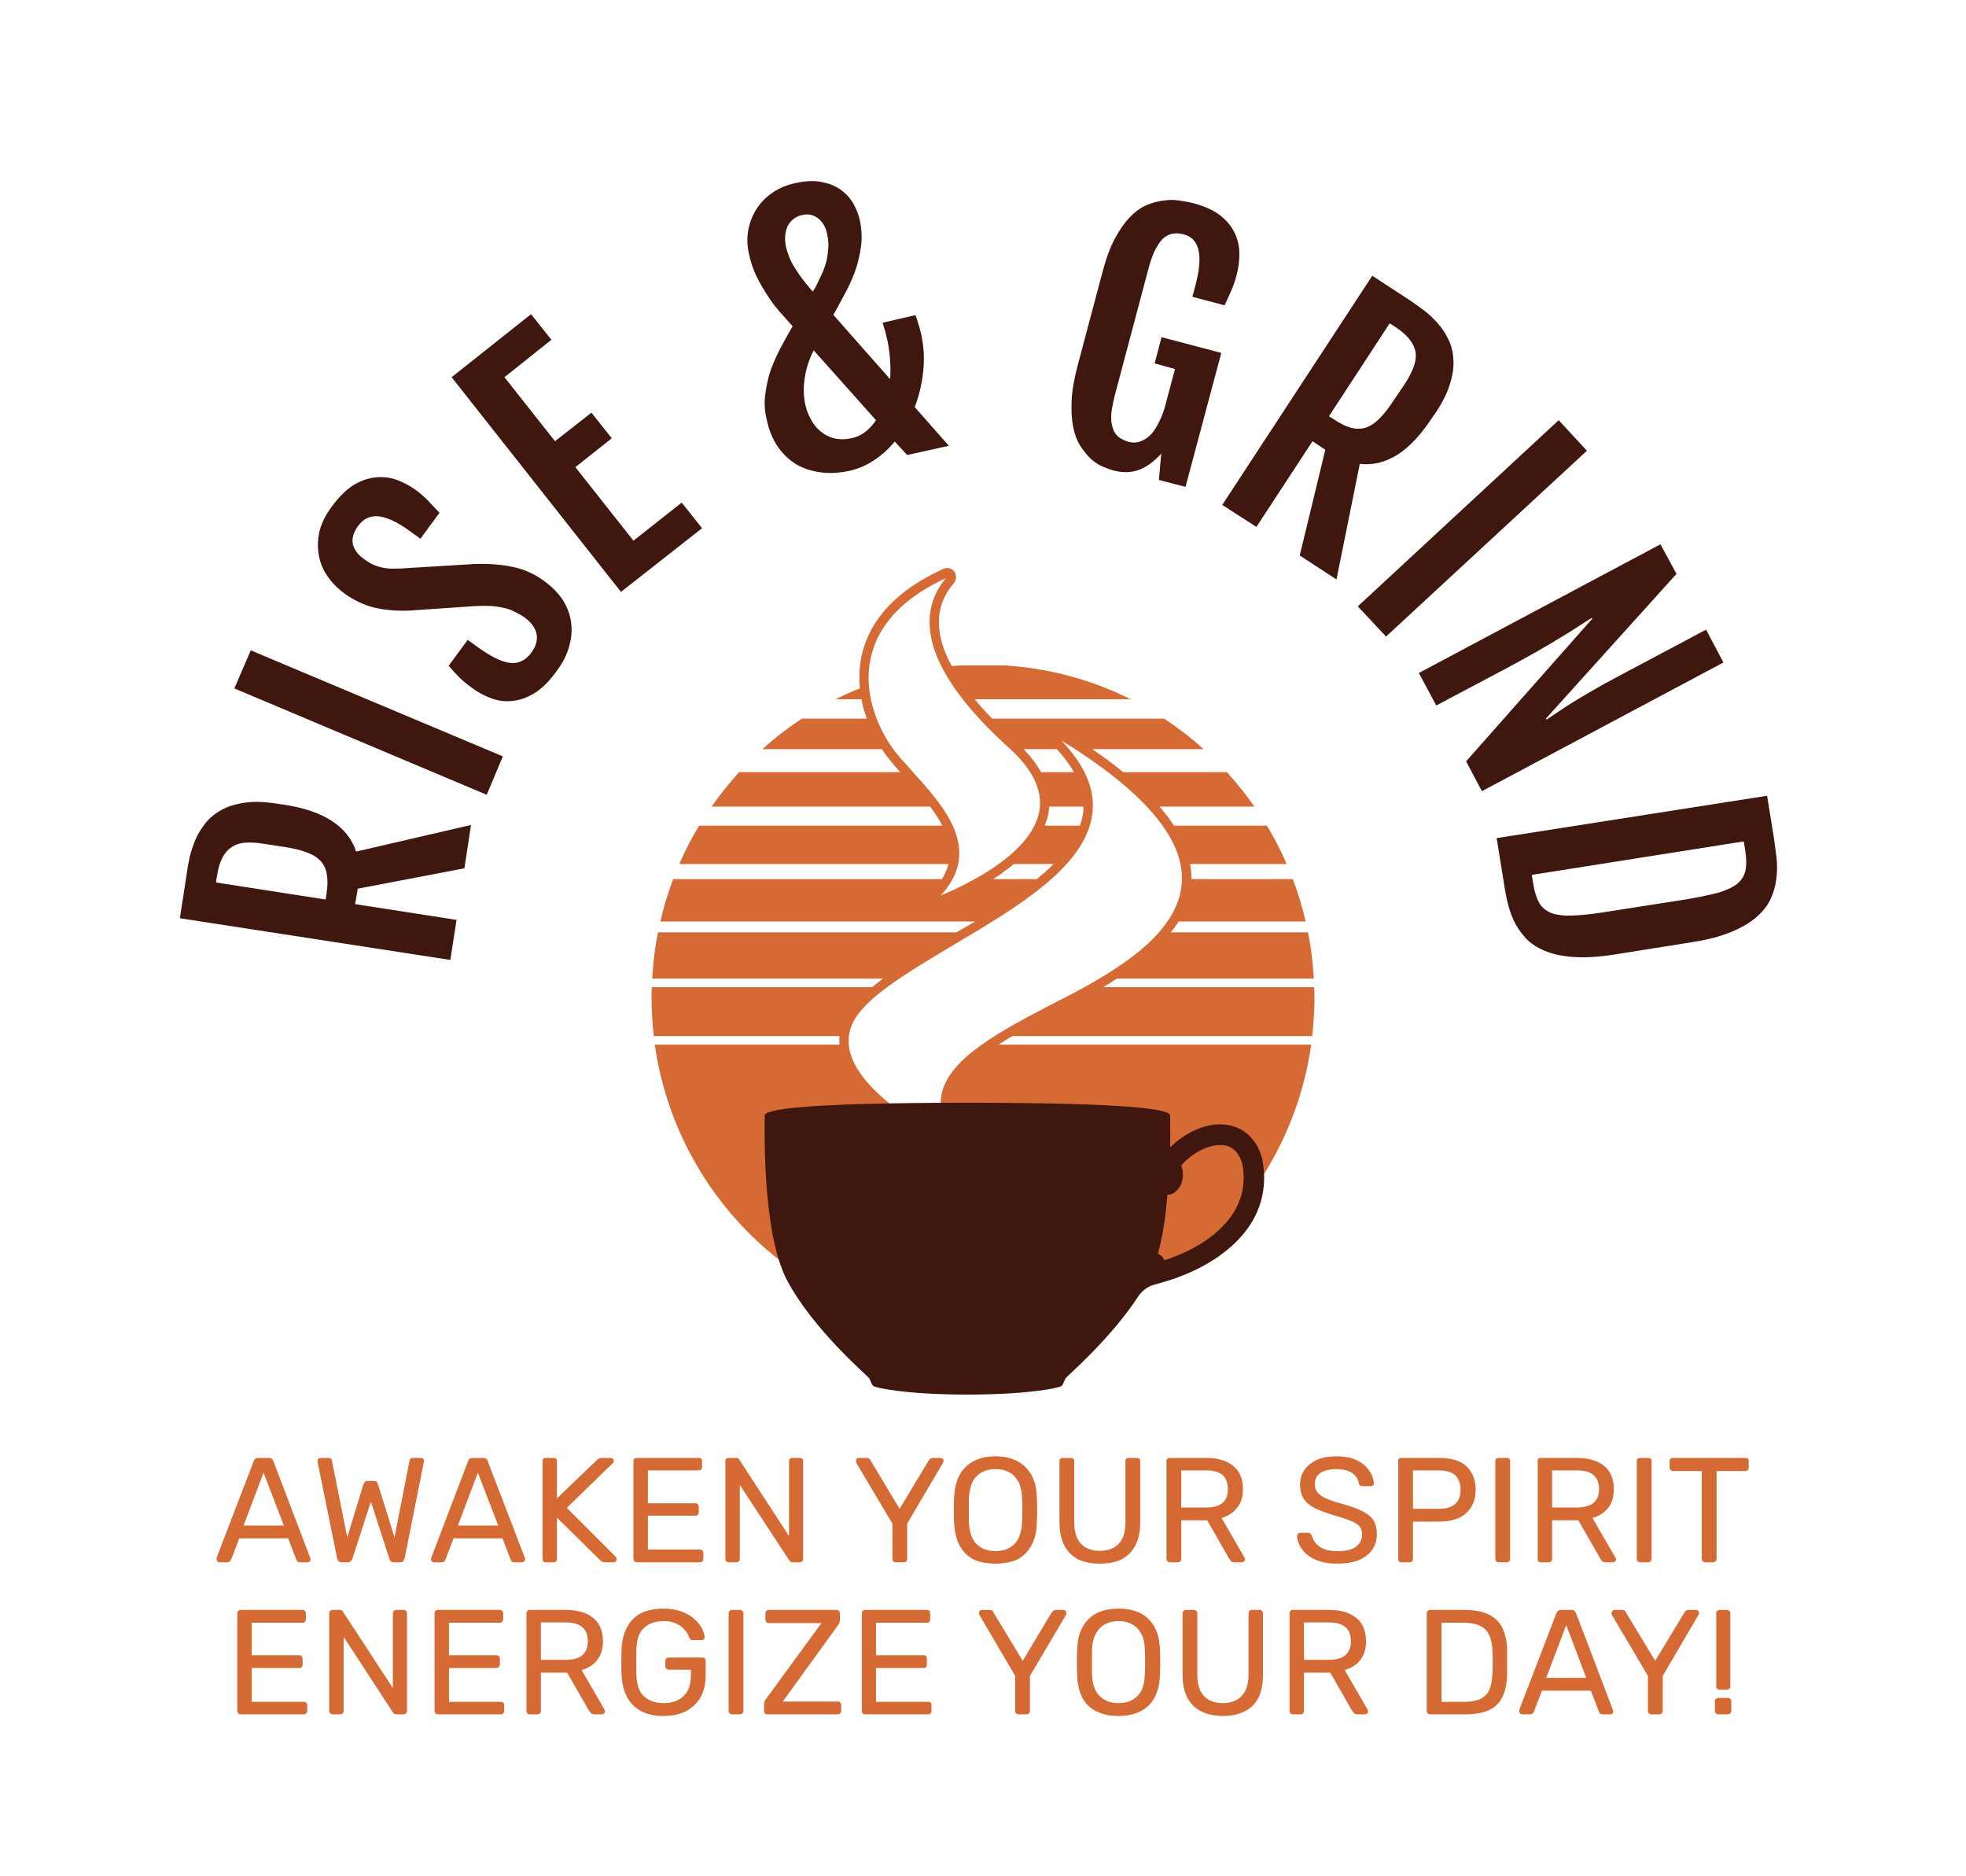 <svg xmlns="http://www.w3.org/2000/svg" version="1.1" xmlns:xlink="http://www.w3.org/1999/xlink" xmlns:svgjs="http://svgjs.dev/svgjs" viewBox="0 0 5.99 5.715"><g transform="matrix(1,0,0,1,2.995,4.436)"><g><path d=" M -2.447 -1.639 L -2.426 -1.775 Q -2.423 -1.798 -2.417 -1.826 Q -2.41 -1.853 -2.399 -1.88 Q -2.387 -1.906 -2.368 -1.93 Q -2.349 -1.953 -2.32 -1.969 Q -2.291 -1.985 -2.249 -1.991 Q -2.208 -1.997 -2.152 -1.988 L -2.131 -1.985 Q -2.037 -1.971 -1.982 -1.934 Q -1.928 -1.898 -1.91 -1.842 L -1.56 -1.923 L -1.58 -1.791 L -1.905 -1.729 L -1.913 -1.682 L -1.604 -1.634 L -1.623 -1.512 L -2.447 -1.639 M -2 -1.715 Q -1.995 -1.748 -1.999 -1.771 Q -2.002 -1.795 -2.017 -1.812 Q -2.032 -1.829 -2.059 -1.839 Q -2.087 -1.85 -2.128 -1.856 L -2.193 -1.866 Q -2.225 -1.871 -2.249 -1.869 Q -2.273 -1.867 -2.29 -1.855 Q -2.307 -1.844 -2.318 -1.822 Q -2.329 -1.801 -2.334 -1.767 L -2.337 -1.748 L -2.003 -1.696 L -2 -1.715 M -2.281 -2.339 L -2.231 -2.455 L -1.463 -2.132 L -1.512 -2.015 L -2.281 -2.339 M -1.556 -2.34 Q -1.577 -2.355 -1.594 -2.371 Q -1.61 -2.387 -1.628 -2.408 L -1.57 -2.487 L -1.537 -2.463 Q -1.51 -2.444 -1.487 -2.432 Q -1.463 -2.42 -1.443 -2.417 Q -1.423 -2.414 -1.407 -2.422 Q -1.39 -2.429 -1.376 -2.448 Q -1.355 -2.477 -1.36 -2.504 Q -1.365 -2.531 -1.395 -2.554 Q -1.411 -2.565 -1.426 -2.572 Q -1.441 -2.58 -1.458 -2.584 Q -1.475 -2.588 -1.496 -2.59 Q -1.517 -2.591 -1.545 -2.59 L -1.749 -2.576 Q -1.806 -2.574 -1.854 -2.585 Q -1.902 -2.597 -1.944 -2.627 Q -1.978 -2.652 -1.998 -2.682 Q -2.019 -2.713 -2.024 -2.748 Q -2.03 -2.782 -2.021 -2.82 Q -2.011 -2.857 -1.984 -2.893 Q -1.951 -2.938 -1.917 -2.959 Q -1.883 -2.979 -1.849 -2.982 Q -1.816 -2.985 -1.785 -2.974 Q -1.754 -2.962 -1.729 -2.944 Q -1.707 -2.928 -1.691 -2.911 Q -1.675 -2.894 -1.656 -2.874 L -1.714 -2.795 L -1.746 -2.818 Q -1.799 -2.857 -1.839 -2.863 Q -1.879 -2.868 -1.904 -2.834 Q -1.925 -2.805 -1.92 -2.779 Q -1.914 -2.753 -1.887 -2.734 Q -1.873 -2.723 -1.86 -2.717 Q -1.847 -2.711 -1.834 -2.708 Q -1.822 -2.705 -1.808 -2.704 Q -1.795 -2.704 -1.779 -2.704 L -1.549 -2.718 Q -1.483 -2.72 -1.432 -2.709 Q -1.38 -2.698 -1.337 -2.666 Q -1.301 -2.64 -1.28 -2.608 Q -1.26 -2.576 -1.255 -2.54 Q -1.25 -2.504 -1.261 -2.467 Q -1.271 -2.429 -1.299 -2.392 Q -1.332 -2.346 -1.366 -2.325 Q -1.4 -2.304 -1.434 -2.301 Q -1.467 -2.297 -1.498 -2.309 Q -1.529 -2.32 -1.556 -2.34 M -1.619 -3.287 L -1.377 -3.479 L -1.315 -3.401 L -1.458 -3.287 L -1.304 -3.092 L -1.193 -3.179 L -1.131 -3.101 L -1.242 -3.013 L -1.065 -2.789 L -0.918 -2.905 L -0.856 -2.827 L -1.103 -2.633 L -1.619 -3.287 M -0.659 -3.158 Q -0.669 -3.199 -0.663 -3.237 Q -0.658 -3.276 -0.646 -3.311 Q -0.633 -3.345 -0.618 -3.374 Q -0.602 -3.404 -0.59 -3.425 L -0.58 -3.442 L -0.603 -3.468 Q -0.621 -3.487 -0.638 -3.509 Q -0.655 -3.532 -0.669 -3.556 Q -0.684 -3.58 -0.695 -3.605 Q -0.706 -3.631 -0.712 -3.658 Q -0.722 -3.699 -0.715 -3.736 Q -0.708 -3.772 -0.689 -3.801 Q -0.67 -3.83 -0.64 -3.85 Q -0.61 -3.87 -0.573 -3.878 Q -0.524 -3.889 -0.489 -3.881 Q -0.454 -3.874 -0.431 -3.856 Q -0.407 -3.838 -0.394 -3.814 Q -0.381 -3.79 -0.376 -3.768 Q -0.366 -3.724 -0.372 -3.683 Q -0.378 -3.642 -0.391 -3.606 Q -0.405 -3.57 -0.421 -3.541 Q -0.437 -3.511 -0.448 -3.491 L -0.456 -3.477 L -0.283 -3.281 Q -0.281 -3.309 -0.283 -3.338 Q -0.285 -3.368 -0.291 -3.398 Q -0.295 -3.414 -0.298 -3.427 Q -0.302 -3.441 -0.306 -3.453 L -0.206 -3.476 Q -0.201 -3.464 -0.197 -3.449 Q -0.192 -3.435 -0.189 -3.421 Q -0.176 -3.364 -0.182 -3.306 Q -0.188 -3.248 -0.208 -3.196 L -0.104 -3.078 L -0.231 -3.05 L -0.269 -3.091 Q -0.297 -3.057 -0.332 -3.034 Q -0.367 -3.011 -0.406 -3.002 Q -0.452 -2.992 -0.493 -2.997 Q -0.534 -3.002 -0.568 -3.021 Q -0.601 -3.041 -0.625 -3.075 Q -0.649 -3.11 -0.659 -3.158 M -0.512 -3.558 Q -0.505 -3.571 -0.497 -3.589 Q -0.488 -3.606 -0.481 -3.627 Q -0.474 -3.648 -0.472 -3.673 Q -0.469 -3.697 -0.475 -3.724 Q -0.479 -3.742 -0.487 -3.754 Q -0.495 -3.766 -0.505 -3.773 Q -0.516 -3.78 -0.527 -3.782 Q -0.539 -3.784 -0.551 -3.781 Q -0.562 -3.779 -0.573 -3.772 Q -0.584 -3.765 -0.592 -3.753 Q -0.599 -3.742 -0.602 -3.724 Q -0.605 -3.707 -0.6 -3.683 Q -0.596 -3.667 -0.59 -3.652 Q -0.584 -3.637 -0.574 -3.621 Q -0.564 -3.605 -0.551 -3.587 Q -0.537 -3.569 -0.519 -3.548 L -0.512 -3.558 M -0.541 -3.202 Q -0.536 -3.179 -0.524 -3.158 Q -0.513 -3.137 -0.495 -3.122 Q -0.477 -3.107 -0.454 -3.101 Q -0.43 -3.095 -0.401 -3.101 Q -0.377 -3.106 -0.358 -3.121 Q -0.34 -3.135 -0.326 -3.156 L -0.516 -3.369 Q -0.537 -3.327 -0.543 -3.285 Q -0.55 -3.242 -0.541 -3.202 M 0.397 -3.003 Q 0.383 -3.007 0.364 -3.015 Q 0.346 -3.023 0.329 -3.038 Q 0.312 -3.054 0.297 -3.077 Q 0.282 -3.1 0.275 -3.134 Q 0.268 -3.168 0.27 -3.215 Q 0.272 -3.261 0.288 -3.321 L 0.364 -3.607 Q 0.38 -3.668 0.401 -3.708 Q 0.423 -3.749 0.447 -3.774 Q 0.471 -3.799 0.498 -3.811 Q 0.524 -3.822 0.549 -3.825 Q 0.575 -3.829 0.598 -3.825 Q 0.622 -3.822 0.641 -3.817 Q 0.69 -3.804 0.72 -3.782 Q 0.75 -3.759 0.765 -3.73 Q 0.78 -3.701 0.781 -3.668 Q 0.782 -3.634 0.773 -3.599 Q 0.766 -3.573 0.757 -3.552 Q 0.748 -3.531 0.736 -3.506 L 0.638 -3.532 L 0.648 -3.57 Q 0.683 -3.703 0.612 -3.722 Q 0.593 -3.727 0.577 -3.724 Q 0.561 -3.721 0.547 -3.708 Q 0.534 -3.694 0.522 -3.67 Q 0.511 -3.645 0.501 -3.606 L 0.404 -3.241 Q 0.394 -3.203 0.391 -3.177 Q 0.389 -3.151 0.395 -3.133 Q 0.4 -3.116 0.412 -3.106 Q 0.424 -3.096 0.444 -3.09 Q 0.464 -3.085 0.481 -3.092 Q 0.499 -3.099 0.513 -3.114 Q 0.527 -3.13 0.538 -3.154 Q 0.55 -3.178 0.557 -3.207 L 0.585 -3.312 L 0.523 -3.329 L 0.544 -3.409 L 0.726 -3.361 L 0.617 -2.953 L 0.536 -2.974 L 0.543 -3.054 Q 0.508 -3.016 0.473 -3.004 Q 0.438 -2.992 0.397 -3.003 M 1.186 -3.596 L 1.301 -3.521 Q 1.32 -3.508 1.343 -3.491 Q 1.365 -3.474 1.384 -3.453 Q 1.404 -3.431 1.417 -3.404 Q 1.431 -3.377 1.433 -3.344 Q 1.436 -3.311 1.424 -3.271 Q 1.413 -3.231 1.382 -3.183 L 1.37 -3.166 Q 1.318 -3.086 1.263 -3.051 Q 1.207 -3.016 1.148 -3.023 L 1.077 -2.671 L 0.965 -2.744 L 1.043 -3.066 L 1.004 -3.092 L 0.833 -2.831 L 0.729 -2.898 L 1.186 -3.596 M 1.07 -3.158 Q 1.097 -3.14 1.121 -3.133 Q 1.144 -3.127 1.165 -3.133 Q 1.187 -3.14 1.208 -3.161 Q 1.228 -3.181 1.251 -3.216 L 1.288 -3.271 Q 1.305 -3.298 1.313 -3.321 Q 1.321 -3.344 1.318 -3.364 Q 1.314 -3.384 1.299 -3.403 Q 1.284 -3.422 1.255 -3.441 L 1.239 -3.451 L 1.054 -3.168 L 1.07 -3.158 M 1.754 -3.156 L 1.84 -3.063 L 1.228 -2.497 L 1.142 -2.589 L 1.754 -3.156 M 2.064 -2.778 L 2.113 -2.688 L 1.715 -2.247 L 1.717 -2.244 Q 1.733 -2.255 1.753 -2.268 Q 1.773 -2.282 1.799 -2.298 Q 1.825 -2.314 1.858 -2.333 Q 1.892 -2.353 1.934 -2.375 L 2.203 -2.518 L 2.256 -2.418 L 1.52 -2.026 L 1.472 -2.117 L 1.856 -2.551 L 1.855 -2.554 Q 1.836 -2.542 1.814 -2.528 Q 1.793 -2.514 1.763 -2.496 Q 1.734 -2.478 1.694 -2.455 Q 1.654 -2.432 1.598 -2.402 L 1.381 -2.287 L 1.328 -2.386 L 2.064 -2.778 M 2.389 -2.012 L 2.41 -1.882 Q 2.414 -1.853 2.418 -1.821 Q 2.421 -1.789 2.417 -1.758 Q 2.413 -1.726 2.399 -1.696 Q 2.385 -1.667 2.356 -1.642 Q 2.326 -1.616 2.279 -1.597 Q 2.231 -1.577 2.16 -1.566 L 1.921 -1.528 Q 1.849 -1.517 1.798 -1.521 Q 1.746 -1.525 1.711 -1.54 Q 1.675 -1.555 1.653 -1.579 Q 1.631 -1.603 1.617 -1.632 Q 1.604 -1.661 1.597 -1.692 Q 1.59 -1.723 1.586 -1.753 L 1.565 -1.883 L 2.389 -2.012 M 1.677 -1.74 Q 1.683 -1.706 1.695 -1.685 Q 1.707 -1.665 1.731 -1.655 Q 1.755 -1.646 1.793 -1.647 Q 1.832 -1.648 1.89 -1.657 L 2.146 -1.697 Q 2.203 -1.707 2.241 -1.717 Q 2.278 -1.728 2.298 -1.744 Q 2.318 -1.761 2.323 -1.784 Q 2.328 -1.807 2.323 -1.841 L 2.318 -1.873 L 1.672 -1.771 L 1.677 -1.74" fill="#3f170e" fill-rule="nonzero"></path></g><g><path d=" M -2.326 0.323 Q -2.33 0.323 -2.332 0.32 Q -2.335 0.317 -2.335 0.314 Q -2.335 0.311 -2.335 0.309 L -2.222 0.015 Q -2.22 0.01 -2.217 0.007 Q -2.214 0.005 -2.207 0.005 L -2.176 0.005 Q -2.17 0.005 -2.167 0.007 Q -2.164 0.01 -2.162 0.015 L -2.05 0.309 Q -2.049 0.311 -2.049 0.314 Q -2.049 0.317 -2.051 0.32 Q -2.054 0.323 -2.058 0.323 L -2.081 0.323 Q -2.086 0.323 -2.089 0.32 Q -2.091 0.317 -2.092 0.315 L -2.117 0.25 L -2.266 0.25 L -2.291 0.315 Q -2.292 0.317 -2.295 0.32 Q -2.297 0.323 -2.303 0.323 L -2.326 0.323 M -2.253 0.211 L -2.13 0.211 L -2.192 0.05 L -2.253 0.211 M -1.954 0.323 Q -1.96 0.323 -1.963 0.32 Q -1.967 0.316 -1.968 0.31 L -2.027 0.019 Q -2.027 0.017 -2.027 0.015 Q -2.027 0.014 -2.027 0.014 Q -2.027 0.01 -2.025 0.007 Q -2.022 0.005 -2.018 0.005 L -1.995 0.005 Q -1.985 0.005 -1.984 0.012 L -1.937 0.247 L -1.888 0.086 Q -1.887 0.082 -1.883 0.078 Q -1.88 0.075 -1.874 0.075 L -1.857 0.075 Q -1.85 0.075 -1.847 0.078 Q -1.844 0.082 -1.843 0.086 L -1.793 0.247 L -1.747 0.012 Q -1.746 0.005 -1.736 0.005 L -1.712 0.005 Q -1.709 0.005 -1.706 0.007 Q -1.703 0.01 -1.703 0.014 Q -1.703 0.014 -1.703 0.015 Q -1.704 0.017 -1.704 0.019 L -1.762 0.31 Q -1.764 0.316 -1.767 0.32 Q -1.77 0.323 -1.776 0.323 L -1.794 0.323 Q -1.8 0.323 -1.804 0.32 Q -1.808 0.316 -1.809 0.311 L -1.865 0.138 L -1.921 0.311 Q -1.923 0.316 -1.927 0.32 Q -1.93 0.323 -1.936 0.323 L -1.954 0.323 M -1.673 0.323 Q -1.676 0.323 -1.679 0.32 Q -1.682 0.317 -1.682 0.314 Q -1.682 0.311 -1.681 0.309 L -1.569 0.015 Q -1.567 0.01 -1.564 0.007 Q -1.56 0.005 -1.554 0.005 L -1.523 0.005 Q -1.517 0.005 -1.514 0.007 Q -1.51 0.01 -1.509 0.015 L -1.396 0.309 Q -1.395 0.311 -1.395 0.314 Q -1.395 0.317 -1.398 0.32 Q -1.401 0.323 -1.405 0.323 L -1.428 0.323 Q -1.433 0.323 -1.436 0.32 Q -1.438 0.317 -1.439 0.315 L -1.464 0.25 L -1.613 0.25 L -1.638 0.315 Q -1.639 0.317 -1.641 0.32 Q -1.644 0.323 -1.65 0.323 L -1.673 0.323 M -1.6 0.211 L -1.477 0.211 L -1.539 0.05 L -1.6 0.211 M -1.332 0.323 Q -1.337 0.323 -1.34 0.32 Q -1.342 0.317 -1.342 0.312 L -1.342 0.015 Q -1.342 0.01 -1.34 0.007 Q -1.337 0.005 -1.332 0.005 L -1.309 0.005 Q -1.304 0.005 -1.301 0.007 Q -1.298 0.01 -1.298 0.015 L -1.298 0.128 L -1.177 0.012 Q -1.175 0.01 -1.171 0.007 Q -1.166 0.005 -1.159 0.005 L -1.135 0.005 Q -1.131 0.005 -1.128 0.007 Q -1.125 0.01 -1.125 0.014 Q -1.125 0.017 -1.127 0.02 L -1.268 0.157 L -1.118 0.307 Q -1.116 0.31 -1.116 0.314 Q -1.116 0.317 -1.119 0.32 Q -1.121 0.323 -1.125 0.323 L -1.15 0.323 Q -1.158 0.323 -1.162 0.32 Q -1.166 0.317 -1.168 0.315 L -1.298 0.187 L -1.298 0.312 Q -1.298 0.317 -1.301 0.32 Q -1.304 0.323 -1.309 0.323 L -1.332 0.323 M -1.054 0.323 Q -1.059 0.323 -1.062 0.32 Q -1.065 0.317 -1.065 0.312 L -1.065 0.015 Q -1.065 0.01 -1.062 0.007 Q -1.059 0.005 -1.054 0.005 L -0.866 0.005 Q -0.861 0.005 -0.859 0.007 Q -0.856 0.01 -0.856 0.015 L -0.856 0.033 Q -0.856 0.038 -0.859 0.04 Q -0.861 0.043 -0.866 0.043 L -1.021 0.043 L -1.021 0.143 L -0.876 0.143 Q -0.871 0.143 -0.869 0.146 Q -0.866 0.149 -0.866 0.154 L -0.866 0.17 Q -0.866 0.175 -0.869 0.178 Q -0.871 0.181 -0.876 0.181 L -1.021 0.181 L -1.021 0.284 L -0.863 0.284 Q -0.858 0.284 -0.855 0.287 Q -0.852 0.29 -0.852 0.295 L -0.852 0.312 Q -0.852 0.317 -0.855 0.32 Q -0.858 0.323 -0.863 0.323 L -1.054 0.323 M -0.774 0.323 Q -0.779 0.323 -0.782 0.32 Q -0.785 0.317 -0.785 0.312 L -0.785 0.015 Q -0.785 0.01 -0.782 0.007 Q -0.779 0.005 -0.774 0.005 L -0.753 0.005 Q -0.748 0.005 -0.745 0.007 Q -0.742 0.01 -0.742 0.011 L -0.591 0.243 L -0.591 0.015 Q -0.591 0.01 -0.588 0.007 Q -0.585 0.005 -0.58 0.005 L -0.559 0.005 Q -0.554 0.005 -0.551 0.007 Q -0.548 0.01 -0.548 0.015 L -0.548 0.312 Q -0.548 0.316 -0.551 0.32 Q -0.554 0.323 -0.558 0.323 L -0.58 0.323 Q -0.585 0.323 -0.587 0.32 Q -0.59 0.317 -0.591 0.316 L -0.741 0.087 L -0.741 0.312 Q -0.741 0.317 -0.744 0.32 Q -0.747 0.323 -0.752 0.323 L -0.774 0.323 M -0.266 0.323 Q -0.27 0.323 -0.273 0.32 Q -0.276 0.317 -0.276 0.312 L -0.276 0.205 L -0.386 0.02 Q -0.386 0.018 -0.387 0.017 Q -0.387 0.015 -0.387 0.014 Q -0.387 0.01 -0.385 0.007 Q -0.382 0.005 -0.378 0.005 L -0.355 0.005 Q -0.35 0.005 -0.347 0.007 Q -0.344 0.009 -0.343 0.012 L -0.254 0.16 L -0.165 0.012 Q -0.163 0.009 -0.16 0.007 Q -0.157 0.005 -0.153 0.005 L -0.13 0.005 Q -0.126 0.005 -0.123 0.007 Q -0.12 0.01 -0.12 0.014 Q -0.12 0.015 -0.121 0.017 Q -0.121 0.018 -0.122 0.02 L -0.231 0.205 L -0.231 0.312 Q -0.231 0.317 -0.234 0.32 Q -0.237 0.323 -0.242 0.323 L -0.266 0.323 M 0.038 0.327 Q -0.001 0.327 -0.029 0.314 Q -0.056 0.3 -0.071 0.272 Q -0.086 0.245 -0.088 0.202 Q -0.089 0.182 -0.089 0.164 Q -0.089 0.145 -0.088 0.125 Q -0.086 0.084 -0.071 0.056 Q -0.055 0.028 -0.027 0.014 Q 0.001 -1.1102230246251565e-16 0.038 -1.1102230246251565e-16 Q 0.075 -1.1102230246251565e-16 0.103 0.014 Q 0.131 0.028 0.147 0.056 Q 0.163 0.084 0.164 0.125 Q 0.165 0.145 0.165 0.164 Q 0.165 0.182 0.164 0.202 Q 0.163 0.245 0.147 0.272 Q 0.132 0.3 0.105 0.314 Q 0.077 0.327 0.038 0.327 M 0.038 0.289 Q 0.073 0.289 0.095 0.268 Q 0.117 0.247 0.119 0.2 Q 0.12 0.18 0.12 0.163 Q 0.12 0.147 0.119 0.127 Q 0.118 0.096 0.107 0.076 Q 0.096 0.057 0.079 0.048 Q 0.061 0.039 0.038 0.039 Q 0.015 0.039 -0.002 0.048 Q -0.02 0.057 -0.031 0.076 Q -0.041 0.096 -0.043 0.127 Q -0.043 0.147 -0.043 0.163 Q -0.043 0.18 -0.043 0.2 Q -0.041 0.247 -0.019 0.268 Q 0.004 0.289 0.038 0.289 M 0.356 0.327 Q 0.318 0.327 0.29 0.314 Q 0.263 0.3 0.248 0.272 Q 0.233 0.244 0.233 0.2 L 0.233 0.015 Q 0.233 0.01 0.236 0.007 Q 0.239 0.005 0.244 0.005 L 0.267 0.005 Q 0.272 0.005 0.275 0.007 Q 0.278 0.01 0.278 0.015 L 0.278 0.201 Q 0.278 0.245 0.299 0.267 Q 0.32 0.288 0.356 0.288 Q 0.392 0.288 0.413 0.267 Q 0.434 0.245 0.434 0.201 L 0.434 0.015 Q 0.434 0.01 0.437 0.007 Q 0.44 0.005 0.445 0.005 L 0.468 0.005 Q 0.473 0.005 0.476 0.007 Q 0.479 0.01 0.479 0.015 L 0.479 0.2 Q 0.479 0.244 0.464 0.272 Q 0.449 0.3 0.422 0.314 Q 0.395 0.327 0.356 0.327 M 0.57 0.323 Q 0.565 0.323 0.562 0.32 Q 0.559 0.317 0.559 0.312 L 0.559 0.015 Q 0.559 0.01 0.562 0.007 Q 0.565 0.005 0.57 0.005 L 0.68 0.005 Q 0.732 0.005 0.762 0.029 Q 0.792 0.053 0.792 0.1 Q 0.792 0.135 0.774 0.157 Q 0.757 0.179 0.727 0.188 L 0.797 0.309 Q 0.798 0.311 0.798 0.314 Q 0.798 0.317 0.795 0.32 Q 0.792 0.323 0.789 0.323 L 0.767 0.323 Q 0.759 0.323 0.755 0.319 Q 0.752 0.315 0.749 0.31 L 0.683 0.195 L 0.604 0.195 L 0.604 0.312 Q 0.604 0.317 0.601 0.32 Q 0.598 0.323 0.593 0.323 L 0.57 0.323 M 0.604 0.156 L 0.679 0.156 Q 0.713 0.156 0.73 0.142 Q 0.746 0.128 0.746 0.1 Q 0.746 0.072 0.73 0.057 Q 0.713 0.043 0.679 0.043 L 0.604 0.043 L 0.604 0.156 M 1.08 0.327 Q 1.04 0.327 1.013 0.315 Q 0.986 0.303 0.972 0.283 Q 0.958 0.264 0.957 0.243 Q 0.957 0.239 0.96 0.236 Q 0.963 0.233 0.967 0.233 L 0.99 0.233 Q 0.995 0.233 0.998 0.236 Q 1.001 0.239 1.002 0.242 Q 1.005 0.253 1.013 0.264 Q 1.022 0.275 1.038 0.282 Q 1.054 0.289 1.08 0.289 Q 1.119 0.289 1.137 0.275 Q 1.155 0.261 1.155 0.238 Q 1.155 0.222 1.146 0.212 Q 1.136 0.202 1.116 0.195 Q 1.096 0.187 1.064 0.178 Q 1.031 0.168 1.009 0.157 Q 0.987 0.145 0.977 0.129 Q 0.966 0.112 0.966 0.086 Q 0.966 0.061 0.979 0.042 Q 0.992 0.023 1.017 0.011 Q 1.042 -1.1102230246251565e-16 1.077 -1.1102230246251565e-16 Q 1.105 -1.1102230246251565e-16 1.127 0.007 Q 1.148 0.015 1.162 0.027 Q 1.176 0.04 1.183 0.054 Q 1.19 0.069 1.191 0.082 Q 1.191 0.085 1.189 0.088 Q 1.186 0.091 1.181 0.091 L 1.157 0.091 Q 1.154 0.091 1.151 0.09 Q 1.147 0.088 1.145 0.083 Q 1.143 0.064 1.125 0.051 Q 1.106 0.039 1.077 0.039 Q 1.048 0.039 1.029 0.05 Q 1.011 0.061 1.011 0.085 Q 1.011 0.101 1.02 0.111 Q 1.028 0.121 1.047 0.129 Q 1.065 0.137 1.095 0.145 Q 1.132 0.155 1.155 0.167 Q 1.178 0.178 1.189 0.194 Q 1.2 0.211 1.2 0.237 Q 1.2 0.265 1.185 0.286 Q 1.17 0.306 1.143 0.317 Q 1.116 0.327 1.08 0.327 M 1.275 0.323 Q 1.27 0.323 1.267 0.32 Q 1.265 0.317 1.265 0.312 L 1.265 0.015 Q 1.265 0.01 1.267 0.007 Q 1.27 0.005 1.275 0.005 L 1.39 0.005 Q 1.424 0.005 1.449 0.015 Q 1.474 0.026 1.487 0.048 Q 1.501 0.07 1.501 0.102 Q 1.501 0.134 1.487 0.155 Q 1.474 0.177 1.449 0.188 Q 1.424 0.199 1.39 0.199 L 1.31 0.199 L 1.31 0.312 Q 1.31 0.317 1.307 0.32 Q 1.304 0.323 1.299 0.323 L 1.275 0.323 M 1.31 0.16 L 1.388 0.16 Q 1.422 0.16 1.439 0.145 Q 1.455 0.13 1.455 0.102 Q 1.455 0.074 1.439 0.058 Q 1.423 0.043 1.388 0.043 L 1.31 0.043 L 1.31 0.16 M 1.571 0.323 Q 1.566 0.323 1.564 0.32 Q 1.561 0.317 1.561 0.312 L 1.561 0.015 Q 1.561 0.01 1.564 0.007 Q 1.566 0.005 1.571 0.005 L 1.595 0.005 Q 1.6 0.005 1.603 0.007 Q 1.606 0.01 1.606 0.015 L 1.606 0.312 Q 1.606 0.317 1.603 0.32 Q 1.6 0.323 1.595 0.323 L 1.571 0.323 M 1.7 0.323 Q 1.695 0.323 1.692 0.32 Q 1.69 0.317 1.69 0.312 L 1.69 0.015 Q 1.69 0.01 1.692 0.007 Q 1.695 0.005 1.7 0.005 L 1.811 0.005 Q 1.862 0.005 1.892 0.029 Q 1.922 0.053 1.922 0.1 Q 1.922 0.135 1.905 0.157 Q 1.887 0.179 1.857 0.188 L 1.927 0.309 Q 1.929 0.311 1.929 0.314 Q 1.929 0.317 1.926 0.32 Q 1.923 0.323 1.919 0.323 L 1.897 0.323 Q 1.89 0.323 1.886 0.319 Q 1.882 0.315 1.88 0.31 L 1.814 0.195 L 1.734 0.195 L 1.734 0.312 Q 1.734 0.317 1.731 0.32 Q 1.728 0.323 1.723 0.323 L 1.7 0.323 M 1.734 0.156 L 1.809 0.156 Q 1.843 0.156 1.86 0.142 Q 1.877 0.128 1.877 0.1 Q 1.877 0.072 1.86 0.057 Q 1.844 0.043 1.809 0.043 L 1.734 0.043 L 1.734 0.156 M 2.002 0.323 Q 1.997 0.323 1.995 0.32 Q 1.992 0.317 1.992 0.312 L 1.992 0.015 Q 1.992 0.01 1.995 0.007 Q 1.997 0.005 2.002 0.005 L 2.026 0.005 Q 2.031 0.005 2.034 0.007 Q 2.037 0.01 2.037 0.015 L 2.037 0.312 Q 2.037 0.317 2.034 0.32 Q 2.031 0.323 2.026 0.323 L 2.002 0.323 M 2.2 0.323 Q 2.196 0.323 2.193 0.32 Q 2.19 0.317 2.19 0.312 L 2.19 0.045 L 2.103 0.045 Q 2.098 0.045 2.095 0.042 Q 2.092 0.039 2.092 0.035 L 2.092 0.015 Q 2.092 0.01 2.095 0.007 Q 2.098 0.005 2.103 0.005 L 2.322 0.005 Q 2.327 0.005 2.33 0.007 Q 2.333 0.01 2.333 0.015 L 2.333 0.035 Q 2.333 0.039 2.33 0.042 Q 2.327 0.045 2.322 0.045 L 2.235 0.045 L 2.235 0.312 Q 2.235 0.317 2.232 0.32 Q 2.229 0.323 2.224 0.323 L 2.2 0.323 M -2.261 0.786 Q -2.266 0.786 -2.269 0.783 Q -2.272 0.78 -2.272 0.776 L -2.272 0.479 Q -2.272 0.474 -2.269 0.471 Q -2.266 0.468 -2.261 0.468 L -2.073 0.468 Q -2.068 0.468 -2.066 0.471 Q -2.063 0.474 -2.063 0.479 L -2.063 0.496 Q -2.063 0.501 -2.066 0.504 Q -2.068 0.507 -2.073 0.507 L -2.228 0.507 L -2.228 0.606 L -2.083 0.606 Q -2.078 0.606 -2.076 0.609 Q -2.073 0.612 -2.073 0.617 L -2.073 0.634 Q -2.073 0.639 -2.076 0.642 Q -2.078 0.645 -2.083 0.645 L -2.228 0.645 L -2.228 0.748 L -2.07 0.748 Q -2.065 0.748 -2.062 0.75 Q -2.059 0.753 -2.059 0.758 L -2.059 0.776 Q -2.059 0.78 -2.062 0.783 Q -2.065 0.786 -2.07 0.786 L -2.261 0.786 M -1.981 0.786 Q -1.986 0.786 -1.989 0.783 Q -1.992 0.78 -1.992 0.776 L -1.992 0.479 Q -1.992 0.474 -1.989 0.471 Q -1.986 0.468 -1.981 0.468 L -1.96 0.468 Q -1.955 0.468 -1.952 0.471 Q -1.949 0.473 -1.949 0.475 L -1.798 0.706 L -1.798 0.479 Q -1.798 0.474 -1.795 0.471 Q -1.792 0.468 -1.787 0.468 L -1.766 0.468 Q -1.761 0.468 -1.758 0.471 Q -1.755 0.474 -1.755 0.479 L -1.755 0.775 Q -1.755 0.78 -1.758 0.783 Q -1.761 0.786 -1.765 0.786 L -1.787 0.786 Q -1.792 0.786 -1.795 0.784 Q -1.797 0.781 -1.798 0.78 L -1.948 0.55 L -1.948 0.776 Q -1.948 0.78 -1.951 0.783 Q -1.954 0.786 -1.959 0.786 L -1.981 0.786 M -1.661 0.786 Q -1.666 0.786 -1.668 0.783 Q -1.671 0.78 -1.671 0.776 L -1.671 0.479 Q -1.671 0.474 -1.668 0.471 Q -1.666 0.468 -1.661 0.468 L -1.473 0.468 Q -1.468 0.468 -1.465 0.471 Q -1.462 0.474 -1.462 0.479 L -1.462 0.496 Q -1.462 0.501 -1.465 0.504 Q -1.468 0.507 -1.473 0.507 L -1.627 0.507 L -1.627 0.606 L -1.483 0.606 Q -1.478 0.606 -1.475 0.609 Q -1.472 0.612 -1.472 0.617 L -1.472 0.634 Q -1.472 0.639 -1.475 0.642 Q -1.478 0.645 -1.483 0.645 L -1.627 0.645 L -1.627 0.748 L -1.469 0.748 Q -1.464 0.748 -1.462 0.75 Q -1.459 0.753 -1.459 0.758 L -1.459 0.776 Q -1.459 0.78 -1.462 0.783 Q -1.464 0.786 -1.469 0.786 L -1.661 0.786 M -1.381 0.786 Q -1.386 0.786 -1.388 0.783 Q -1.391 0.78 -1.391 0.776 L -1.391 0.479 Q -1.391 0.474 -1.388 0.471 Q -1.386 0.468 -1.381 0.468 L -1.27 0.468 Q -1.218 0.468 -1.188 0.492 Q -1.158 0.516 -1.158 0.564 Q -1.158 0.599 -1.176 0.621 Q -1.193 0.643 -1.223 0.651 L -1.153 0.772 Q -1.152 0.775 -1.152 0.777 Q -1.152 0.781 -1.155 0.784 Q -1.158 0.786 -1.162 0.786 L -1.183 0.786 Q -1.191 0.786 -1.195 0.782 Q -1.198 0.778 -1.201 0.774 L -1.267 0.659 L -1.347 0.659 L -1.347 0.776 Q -1.347 0.78 -1.35 0.783 Q -1.352 0.786 -1.357 0.786 L -1.381 0.786 M -1.347 0.62 L -1.272 0.62 Q -1.237 0.62 -1.221 0.606 Q -1.204 0.591 -1.204 0.563 Q -1.204 0.535 -1.22 0.521 Q -1.237 0.506 -1.272 0.506 L -1.347 0.506 L -1.347 0.62 M -0.973 0.791 Q -1.014 0.791 -1.042 0.776 Q -1.07 0.761 -1.084 0.734 Q -1.099 0.706 -1.101 0.67 Q -1.102 0.65 -1.102 0.627 Q -1.102 0.605 -1.101 0.584 Q -1.099 0.547 -1.084 0.52 Q -1.07 0.493 -1.042 0.478 Q -1.013 0.464 -0.973 0.464 Q -0.942 0.464 -0.918 0.473 Q -0.894 0.482 -0.879 0.496 Q -0.864 0.51 -0.856 0.525 Q -0.849 0.54 -0.848 0.551 Q -0.848 0.555 -0.851 0.557 Q -0.853 0.56 -0.858 0.56 L -0.885 0.56 Q -0.889 0.56 -0.891 0.558 Q -0.893 0.556 -0.895 0.552 Q -0.899 0.54 -0.909 0.529 Q -0.918 0.517 -0.934 0.51 Q -0.949 0.502 -0.973 0.502 Q -1.01 0.502 -1.032 0.522 Q -1.054 0.541 -1.056 0.586 Q -1.057 0.627 -1.056 0.667 Q -1.054 0.713 -1.032 0.732 Q -1.009 0.752 -0.973 0.752 Q -0.949 0.752 -0.93 0.743 Q -0.912 0.734 -0.901 0.716 Q -0.89 0.697 -0.89 0.669 L -0.89 0.65 L -0.958 0.65 Q -0.962 0.65 -0.965 0.647 Q -0.968 0.644 -0.968 0.639 L -0.968 0.624 Q -0.968 0.619 -0.965 0.616 Q -0.962 0.613 -0.958 0.613 L -0.855 0.613 Q -0.85 0.613 -0.847 0.616 Q -0.845 0.619 -0.845 0.624 L -0.845 0.668 Q -0.845 0.705 -0.86 0.733 Q -0.875 0.76 -0.904 0.776 Q -0.933 0.791 -0.973 0.791 M -0.765 0.786 Q -0.77 0.786 -0.772 0.783 Q -0.775 0.78 -0.775 0.776 L -0.775 0.479 Q -0.775 0.474 -0.772 0.471 Q -0.77 0.468 -0.765 0.468 L -0.741 0.468 Q -0.736 0.468 -0.733 0.471 Q -0.73 0.474 -0.73 0.479 L -0.73 0.776 Q -0.73 0.78 -0.733 0.783 Q -0.736 0.786 -0.741 0.786 L -0.765 0.786 M -0.657 0.786 Q -0.662 0.786 -0.665 0.783 Q -0.667 0.78 -0.667 0.775 L -0.667 0.756 Q -0.667 0.749 -0.665 0.745 Q -0.662 0.741 -0.661 0.739 L -0.492 0.508 L -0.653 0.508 Q -0.657 0.508 -0.66 0.505 Q -0.663 0.502 -0.663 0.497 L -0.663 0.479 Q -0.663 0.474 -0.66 0.471 Q -0.657 0.468 -0.653 0.468 L -0.447 0.468 Q -0.442 0.468 -0.439 0.471 Q -0.436 0.474 -0.436 0.479 L -0.436 0.499 Q -0.436 0.504 -0.438 0.508 Q -0.44 0.511 -0.442 0.515 L -0.61 0.747 L -0.442 0.747 Q -0.437 0.747 -0.435 0.75 Q -0.432 0.753 -0.432 0.758 L -0.432 0.776 Q -0.432 0.78 -0.435 0.783 Q -0.437 0.786 -0.442 0.786 L -0.657 0.786 M -0.359 0.786 Q -0.364 0.786 -0.367 0.783 Q -0.369 0.78 -0.369 0.776 L -0.369 0.479 Q -0.369 0.474 -0.367 0.471 Q -0.364 0.468 -0.359 0.468 L -0.171 0.468 Q -0.166 0.468 -0.163 0.471 Q -0.161 0.474 -0.161 0.479 L -0.161 0.496 Q -0.161 0.501 -0.163 0.504 Q -0.166 0.507 -0.171 0.507 L -0.326 0.507 L -0.326 0.606 L -0.181 0.606 Q -0.176 0.606 -0.173 0.609 Q -0.171 0.612 -0.171 0.617 L -0.171 0.634 Q -0.171 0.639 -0.173 0.642 Q -0.176 0.645 -0.181 0.645 L -0.326 0.645 L -0.326 0.748 L -0.167 0.748 Q -0.162 0.748 -0.16 0.75 Q -0.157 0.753 -0.157 0.758 L -0.157 0.776 Q -0.157 0.78 -0.16 0.783 Q -0.162 0.786 -0.167 0.786 L -0.359 0.786 M 0.109 0.786 Q 0.104 0.786 0.101 0.783 Q 0.098 0.78 0.098 0.776 L 0.098 0.669 L -0.011 0.483 Q -0.012 0.482 -0.012 0.48 Q -0.012 0.479 -0.012 0.477 Q -0.012 0.474 -0.01 0.471 Q -0.007 0.468 -0.003 0.468 L 0.02 0.468 Q 0.024 0.468 0.028 0.47 Q 0.031 0.472 0.032 0.476 L 0.121 0.623 L 0.209 0.476 Q 0.212 0.472 0.215 0.47 Q 0.218 0.468 0.222 0.468 L 0.245 0.468 Q 0.249 0.468 0.252 0.471 Q 0.254 0.474 0.254 0.477 Q 0.254 0.479 0.254 0.48 Q 0.253 0.482 0.253 0.483 L 0.143 0.669 L 0.143 0.776 Q 0.143 0.78 0.14 0.783 Q 0.138 0.786 0.133 0.786 L 0.109 0.786 M 0.413 0.791 Q 0.374 0.791 0.346 0.777 Q 0.318 0.764 0.303 0.736 Q 0.288 0.708 0.287 0.666 Q 0.286 0.646 0.286 0.627 Q 0.286 0.609 0.287 0.589 Q 0.288 0.547 0.304 0.519 Q 0.32 0.491 0.348 0.477 Q 0.376 0.464 0.413 0.464 Q 0.45 0.464 0.478 0.477 Q 0.506 0.491 0.522 0.519 Q 0.538 0.547 0.539 0.589 Q 0.54 0.609 0.54 0.627 Q 0.54 0.646 0.539 0.666 Q 0.538 0.708 0.522 0.736 Q 0.507 0.764 0.479 0.777 Q 0.452 0.791 0.413 0.791 M 0.413 0.752 Q 0.448 0.752 0.47 0.731 Q 0.492 0.71 0.493 0.664 Q 0.494 0.643 0.494 0.627 Q 0.494 0.611 0.493 0.591 Q 0.493 0.56 0.482 0.54 Q 0.471 0.52 0.453 0.511 Q 0.436 0.502 0.413 0.502 Q 0.39 0.502 0.373 0.511 Q 0.355 0.52 0.344 0.54 Q 0.333 0.56 0.332 0.591 Q 0.332 0.611 0.332 0.627 Q 0.332 0.643 0.332 0.664 Q 0.334 0.71 0.356 0.731 Q 0.378 0.752 0.413 0.752 M 0.731 0.791 Q 0.693 0.791 0.665 0.777 Q 0.638 0.764 0.623 0.736 Q 0.608 0.708 0.608 0.664 L 0.608 0.479 Q 0.608 0.474 0.611 0.471 Q 0.613 0.468 0.618 0.468 L 0.642 0.468 Q 0.647 0.468 0.65 0.471 Q 0.653 0.474 0.653 0.479 L 0.653 0.665 Q 0.653 0.709 0.673 0.73 Q 0.694 0.752 0.731 0.752 Q 0.767 0.752 0.788 0.73 Q 0.809 0.709 0.809 0.665 L 0.809 0.479 Q 0.809 0.474 0.812 0.471 Q 0.815 0.468 0.819 0.468 L 0.843 0.468 Q 0.848 0.468 0.85 0.471 Q 0.853 0.474 0.853 0.479 L 0.853 0.664 Q 0.853 0.708 0.839 0.736 Q 0.824 0.764 0.797 0.777 Q 0.769 0.791 0.731 0.791 M 0.944 0.786 Q 0.939 0.786 0.937 0.783 Q 0.934 0.78 0.934 0.776 L 0.934 0.479 Q 0.934 0.474 0.937 0.471 Q 0.939 0.468 0.944 0.468 L 1.055 0.468 Q 1.107 0.468 1.137 0.492 Q 1.167 0.516 1.167 0.564 Q 1.167 0.599 1.149 0.621 Q 1.132 0.643 1.102 0.651 L 1.172 0.772 Q 1.173 0.775 1.173 0.777 Q 1.173 0.781 1.17 0.784 Q 1.167 0.786 1.163 0.786 L 1.142 0.786 Q 1.134 0.786 1.13 0.782 Q 1.127 0.778 1.124 0.774 L 1.058 0.659 L 0.978 0.659 L 0.978 0.776 Q 0.978 0.78 0.975 0.783 Q 0.973 0.786 0.968 0.786 L 0.944 0.786 M 0.978 0.62 L 1.053 0.62 Q 1.088 0.62 1.104 0.606 Q 1.121 0.591 1.121 0.563 Q 1.121 0.535 1.105 0.521 Q 1.088 0.506 1.053 0.506 L 0.978 0.506 L 0.978 0.62 M 1.363 0.786 Q 1.358 0.786 1.355 0.783 Q 1.352 0.78 1.352 0.776 L 1.352 0.479 Q 1.352 0.474 1.355 0.471 Q 1.358 0.468 1.363 0.468 L 1.466 0.468 Q 1.513 0.468 1.541 0.482 Q 1.57 0.496 1.583 0.524 Q 1.596 0.551 1.597 0.591 Q 1.597 0.612 1.597 0.627 Q 1.597 0.643 1.597 0.663 Q 1.596 0.705 1.583 0.732 Q 1.57 0.76 1.542 0.773 Q 1.514 0.786 1.468 0.786 L 1.363 0.786 M 1.397 0.748 L 1.466 0.748 Q 1.497 0.748 1.516 0.739 Q 1.534 0.73 1.543 0.711 Q 1.551 0.692 1.552 0.661 Q 1.553 0.647 1.553 0.637 Q 1.553 0.627 1.553 0.617 Q 1.553 0.606 1.552 0.593 Q 1.551 0.549 1.531 0.528 Q 1.511 0.507 1.463 0.507 L 1.397 0.507 L 1.397 0.748 M 1.643 0.786 Q 1.639 0.786 1.637 0.784 Q 1.634 0.781 1.634 0.777 Q 1.634 0.775 1.634 0.772 L 1.747 0.478 Q 1.749 0.474 1.752 0.471 Q 1.755 0.468 1.762 0.468 L 1.793 0.468 Q 1.799 0.468 1.802 0.471 Q 1.805 0.474 1.807 0.478 L 1.919 0.772 Q 1.92 0.775 1.92 0.777 Q 1.92 0.781 1.918 0.784 Q 1.915 0.786 1.911 0.786 L 1.888 0.786 Q 1.883 0.786 1.88 0.784 Q 1.878 0.781 1.877 0.779 L 1.852 0.714 L 1.703 0.714 L 1.678 0.779 Q 1.677 0.781 1.674 0.784 Q 1.672 0.786 1.666 0.786 L 1.643 0.786 M 1.716 0.675 L 1.838 0.675 L 1.777 0.514 L 1.716 0.675 M 2.036 0.786 Q 2.032 0.786 2.029 0.783 Q 2.026 0.78 2.026 0.776 L 2.026 0.669 L 1.916 0.483 Q 1.916 0.482 1.915 0.48 Q 1.915 0.479 1.915 0.477 Q 1.915 0.474 1.918 0.471 Q 1.92 0.468 1.924 0.468 L 1.948 0.468 Q 1.952 0.468 1.955 0.47 Q 1.958 0.472 1.959 0.476 L 2.048 0.623 L 2.137 0.476 Q 2.139 0.472 2.142 0.47 Q 2.145 0.468 2.149 0.468 L 2.172 0.468 Q 2.176 0.468 2.179 0.471 Q 2.182 0.474 2.182 0.477 Q 2.182 0.479 2.181 0.48 Q 2.181 0.482 2.18 0.483 L 2.071 0.669 L 2.071 0.776 Q 2.071 0.78 2.068 0.783 Q 2.065 0.786 2.06 0.786 L 2.036 0.786 M 2.245 0.711 Q 2.24 0.711 2.237 0.708 Q 2.234 0.705 2.234 0.7 L 2.234 0.479 Q 2.234 0.474 2.237 0.471 Q 2.24 0.468 2.245 0.468 L 2.266 0.468 Q 2.271 0.468 2.274 0.471 Q 2.277 0.474 2.277 0.479 L 2.277 0.7 Q 2.277 0.705 2.274 0.708 Q 2.271 0.711 2.266 0.711 L 2.245 0.711 M 2.241 0.786 Q 2.236 0.786 2.233 0.783 Q 2.23 0.78 2.23 0.776 L 2.23 0.747 Q 2.23 0.742 2.233 0.739 Q 2.236 0.736 2.241 0.736 L 2.27 0.736 Q 2.274 0.736 2.277 0.739 Q 2.28 0.742 2.28 0.747 L 2.28 0.776 Q 2.28 0.78 2.277 0.783 Q 2.274 0.786 2.27 0.786 L 2.241 0.786" fill="#d56a34" fill-rule="nonzero"></path></g><g clip-path="url(#SvgjsClipPath1001)"><g clip-path="url(#a0b0a6ffd-fba9-4d90-bbc2-57ea035e5bec9752f6a3-4702-4f0c-a974-db5b2682f418)"><path d=" M 1.003 -1.28 C 1.007 -1.318 1.01 -1.358 1.01 -1.398 C 1.01 -1.408 1.009 -1.418 1.009 -1.429 L 0.366 -1.429 C 0.38 -1.437 0.394 -1.446 0.408 -1.455 L 1.008 -1.455 C 1.005 -1.502 1 -1.549 0.99 -1.596 L 0.572 -1.596 C 0.581 -1.606 0.589 -1.618 0.596 -1.629 L 0.983 -1.629 C 0.973 -1.673 0.96 -1.716 0.944 -1.758 L 0.635 -1.758 C 0.635 -1.774 0.634 -1.789 0.631 -1.804 L 0.925 -1.804 C 0.908 -1.845 0.887 -1.884 0.865 -1.921 L 0.582 -1.921 C 0.572 -1.936 0.562 -1.95 0.551 -1.963 C 0.547 -1.969 0.542 -1.974 0.538 -1.979 L 0.827 -1.979 C 0.801 -2.016 0.773 -2.051 0.743 -2.084 L 0.427 -2.084 C 0.397 -2.109 0.365 -2.132 0.333 -2.154 L 0.672 -2.154 C 0.635 -2.188 0.594 -2.219 0.552 -2.247 L 0.028 -2.247 C 0.009 -2.266 -0.008 -2.285 -0.025 -2.306 L 0.45 -2.306 C 0.33 -2.366 0.199 -2.401 0.066 -2.409 L -0.066 -2.409 C -0.076 -2.409 -0.085 -2.408 -0.095 -2.407 C -0.108 -2.43 -0.117 -2.452 -0.124 -2.474 C -0.145 -2.545 -0.134 -2.607 -0.09 -2.658 C -0.088 -2.661 -0.082 -2.669 -0.082 -2.678 C -0.082 -2.693 -0.094 -2.706 -0.109 -2.706 C -0.113 -2.706 -0.119 -2.704 -0.121 -2.703 C -0.262 -2.639 -0.345 -2.55 -0.37 -2.438 C -0.377 -2.405 -0.378 -2.371 -0.375 -2.339 C -0.401 -2.329 -0.425 -2.318 -0.45 -2.306 L -0.37 -2.306 C -0.367 -2.286 -0.361 -2.266 -0.354 -2.247 L -0.552 -2.247 C -0.594 -2.219 -0.635 -2.188 -0.672 -2.154 L -0.308 -2.154 C -0.299 -2.14 -0.289 -2.127 -0.279 -2.115 C -0.27 -2.104 -0.261 -2.094 -0.252 -2.084 L -0.743 -2.084 C -0.773 -2.051 -0.801 -2.016 -0.827 -1.979 L -0.161 -1.979 C -0.147 -1.96 -0.134 -1.941 -0.124 -1.921 L -0.865 -1.921 C -0.887 -1.884 -0.908 -1.845 -0.925 -1.804 L -0.105 -1.804 C -0.109 -1.789 -0.116 -1.773 -0.125 -1.758 L -0.944 -1.758 C -0.96 -1.716 -0.973 -1.673 -0.983 -1.629 L -0.024 -1.629 C -0.043 -1.618 -0.062 -1.607 -0.081 -1.596 L -0.99 -1.596 C -1 -1.549 -1.005 -1.502 -1.008 -1.455 L -0.305 -1.455 C -0.316 -1.446 -0.327 -1.438 -0.338 -1.429 L -1.009 -1.429 C -1.01 -1.418 -1.01 -1.408 -1.01 -1.398 C -1.01 -1.358 -1.007 -1.318 -1.003 -1.28 L -0.437 -1.28 C -0.438 -1.271 -0.438 -1.263 -0.437 -1.254 L -1 -1.254 C -0.933 -0.783 -0.545 -0.417 -0.066 -0.386 L 0.066 -0.386 C 0.545 -0.417 0.933 -0.783 1 -1.254 L 0.048 -1.254 C 0.061 -1.263 0.075 -1.272 0.09 -1.28 Z M 0.606 -1.754 C 0.601 -1.599 0.422 -1.486 0.247 -1.396 L 0.229 -1.387 C 0.056 -1.297 -0.107 -1.213 -0.127 -1.099 C -0.136 -1.047 -0.115 -0.993 -0.062 -0.935 C -0.159 -0.984 -0.382 -1.108 -0.407 -1.24 C -0.415 -1.283 -0.403 -1.323 -0.368 -1.362 C -0.312 -1.426 -0.204 -1.489 -0.091 -1.557 C 0.107 -1.674 0.312 -1.796 0.333 -1.956 C 0.343 -2.03 0.311 -2.105 0.238 -2.181 C 0.487 -2.028 0.611 -1.884 0.606 -1.754 M 0.225 -2.154 C 0.247 -2.13 0.264 -2.107 0.277 -2.084 L 0.177 -2.084 C 0.164 -2.107 0.146 -2.131 0.124 -2.154 Z M 0.2 -1.962 C 0.201 -1.968 0.201 -1.974 0.202 -1.979 L 0.306 -1.979 C 0.306 -1.973 0.306 -1.966 0.305 -1.96 C 0.303 -1.946 0.3 -1.934 0.295 -1.921 L 0.188 -1.921 C 0.193 -1.934 0.198 -1.948 0.2 -1.962 M -0.342 -2.432 C -0.32 -2.533 -0.243 -2.615 -0.113 -2.675 C -0.162 -2.618 -0.175 -2.545 -0.151 -2.466 C -0.123 -2.374 -0.045 -2.27 0.08 -2.157 C 0.151 -2.093 0.182 -2.029 0.172 -1.967 C 0.151 -1.844 -0.024 -1.752 -0.129 -1.708 C 0.001 -1.849 -0.12 -1.981 -0.217 -2.088 C -0.23 -2.103 -0.244 -2.118 -0.257 -2.133 C -0.312 -2.198 -0.368 -2.315 -0.342 -2.432 M 0.031 -1.758 C 0.053 -1.772 0.074 -1.788 0.094 -1.804 L 0.215 -1.804 C 0.199 -1.788 0.182 -1.773 0.164 -1.758 Z" fill="#d56a34" transform="matrix(1,0,0,1,0,0)" fill-rule="nonzero"></path></g><g clip-path="url(#a0b0a6ffd-fba9-4d90-bbc2-57ea035e5bec9752f6a3-4702-4f0c-a974-db5b2682f418)"><path d=" M 0.852 -0.899 L 0.852 -0.901 C 0.836 -0.968 0.791 -1.008 0.729 -1.011 C 0.675 -1.014 0.615 -0.985 0.57 -0.941 C 0.571 -0.994 0.57 -1.032 0.57 -1.038 C 0.57 -1.059 0.428 -1.076 -0.03 -1.077 L -0.03 -1.077 L -0.047 -1.077 L -0.065 -1.077 C -0.065 -1.077 -0.065 -1.077 -0.065 -1.077 C -0.523 -1.076 -0.665 -1.059 -0.665 -1.038 C -0.665 -1.017 -0.675 -0.684 -0.597 -0.536 C -0.518 -0.387 -0.354 -0.247 -0.348 -0.239 C -0.342 -0.232 -0.341 -0.22 -0.334 -0.214 C -0.327 -0.209 -0.243 -0.189 -0.058 -0.188 L -0.058 -0.188 L -0.047 -0.188 L -0.037 -0.188 L -0.037 -0.188 C 0.149 -0.189 0.232 -0.209 0.239 -0.214 C 0.246 -0.22 0.247 -0.232 0.253 -0.239 C 0.258 -0.246 0.391 -0.36 0.475 -0.49 C 0.479 -0.496 0.495 -0.514 0.516 -0.521 C 0.541 -0.528 0.566 -0.535 0.591 -0.544 L 0.591 -0.544 C 0.592 -0.544 0.593 -0.544 0.593 -0.545 C 0.665 -0.571 0.737 -0.613 0.787 -0.67 C 0.845 -0.735 0.867 -0.815 0.852 -0.899 M 0.74 -0.711 C 0.692 -0.656 0.62 -0.619 0.553 -0.597 C 0.549 -0.606 0.542 -0.613 0.533 -0.617 C 0.548 -0.672 0.557 -0.735 0.562 -0.797 C 0.566 -0.797 0.569 -0.797 0.573 -0.798 C 0.584 -0.802 0.592 -0.81 0.599 -0.82 C 0.611 -0.839 0.612 -0.865 0.604 -0.886 C 0.639 -0.926 0.689 -0.95 0.727 -0.948 C 0.759 -0.947 0.781 -0.926 0.791 -0.887 C 0.802 -0.822 0.785 -0.762 0.74 -0.711" fill="#3f170e" transform="matrix(1,0,0,1,0,0)" fill-rule="nonzero"></path></g></g></g><defs><clipPath id="SvgjsClipPath1001"><path d=" M -1.01 -2.706 h 2.019 v 2.518 h -2.019 Z"></path></clipPath><clipPath id="a0b0a6ffd-fba9-4d90-bbc2-57ea035e5bec9752f6a3-4702-4f0c-a974-db5b2682f418"><path d=" M -1.01 -0.188 L 1.01 -0.188 L 1.01 -2.706 L -1.01 -2.706 Z"></path></clipPath></defs></svg>